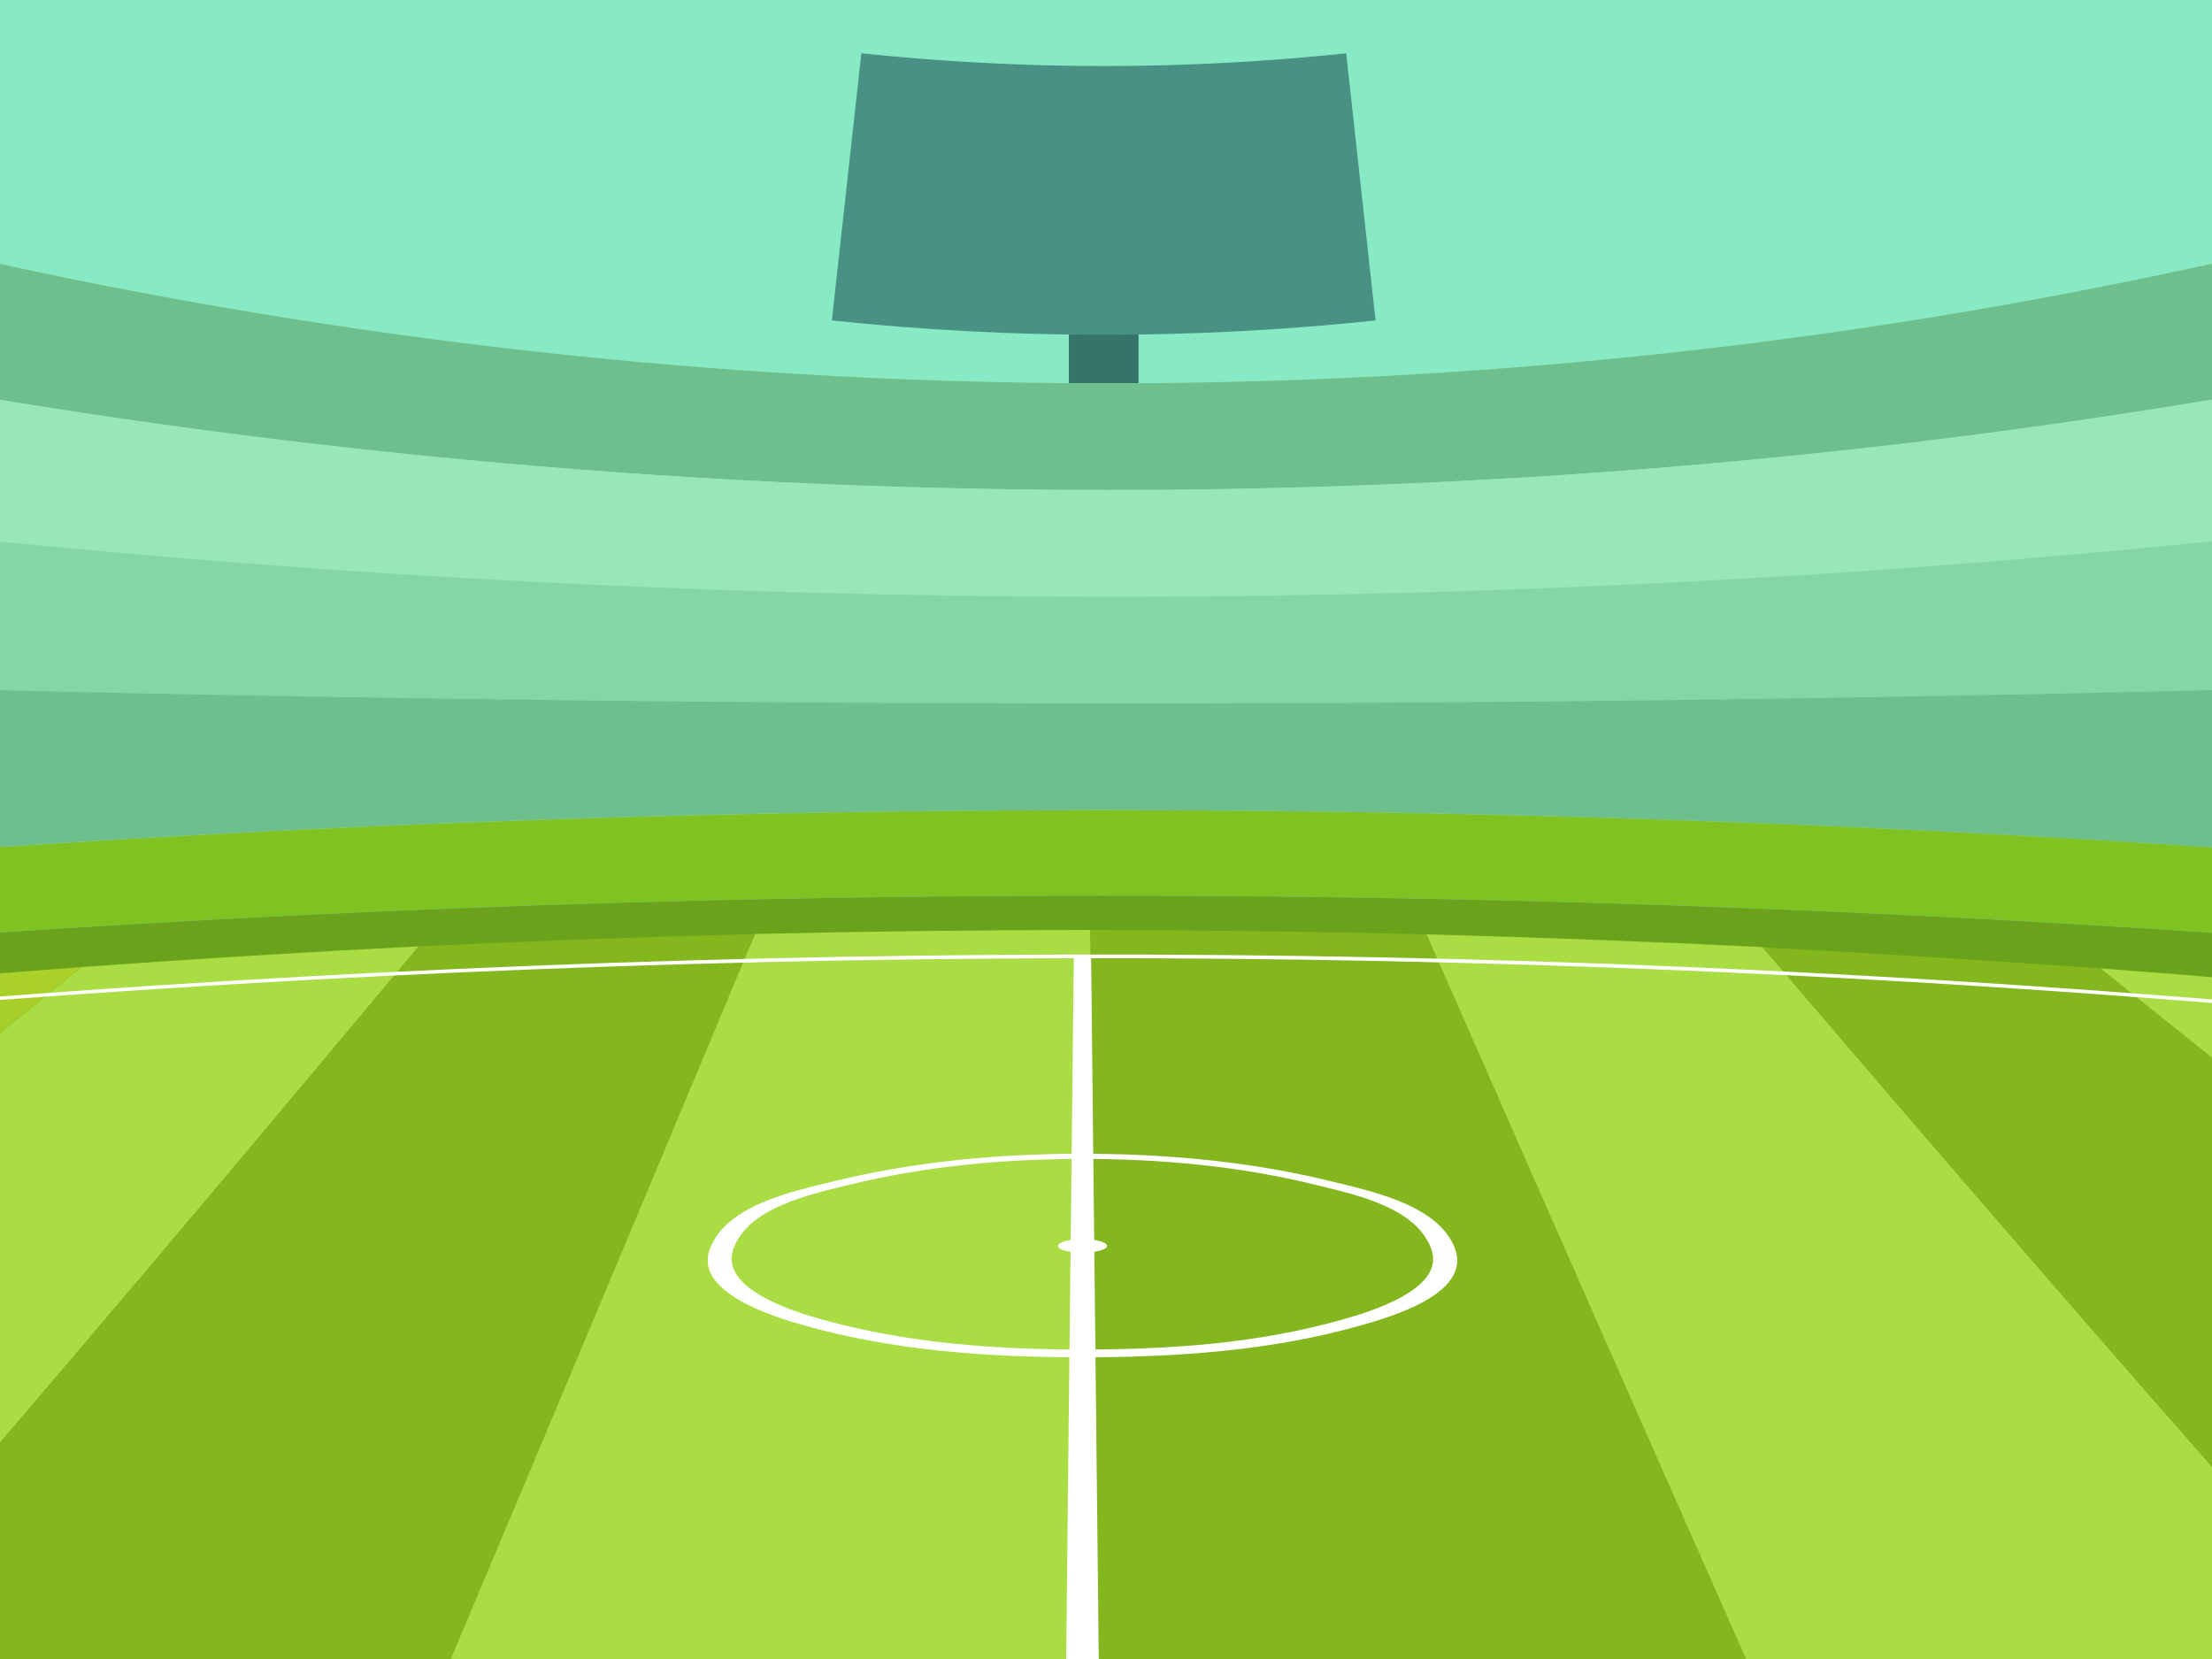 <?xml version="1.0" encoding="UTF-8"?>
<svg width="480px" height="360px" viewBox="0 0 480 360" version="1.1" xmlns="http://www.w3.org/2000/svg" xmlns:xlink="http://www.w3.org/1999/xlink">
    <rect x="0" y="0" width="480" height="360" fill="#808080" stroke="none"/>
    <!-- Generator: Sketch 51.1 (57501) - http://www.bohemiancoding.com/sketch -->
    <title>Football field2</title>
    <desc>Created with Sketch.</desc>
    <defs>
        <linearGradient x1="50%" y1="66.338%" x2="50%" y2="-30.261%" id="linearGradient-1">
            <stop stop-color="#FFFFE2" offset="0%"></stop>
            <stop stop-color="#BFEAC4" offset="50.98%"></stop>
            <stop stop-color="#88EAC4" offset="100%"></stop>
        </linearGradient>
        <rect id="path-2" x="0" y="0" width="537" height="376"></rect>
        <linearGradient x1="50.004%" y1="-82.593%" x2="50.004%" y2="79.759%" id="linearGradient-4">
            <stop stop-color="#CFEAC4" offset="0%"></stop>
            <stop stop-color="#79DB8E" offset="100%"></stop>
        </linearGradient>
        <linearGradient x1="50%" y1="-82.591%" x2="50%" y2="79.742%" id="linearGradient-5">
            <stop stop-color="#CFEAC4" offset="0%"></stop>
            <stop stop-color="#6DBF8E" offset="100%"></stop>
        </linearGradient>
        <radialGradient cx="50.001%" cy="50.013%" fx="50.001%" fy="50.013%" r="425.398%" gradientTransform="translate(0.5,0.5),scale(0.133,1),translate(-0.5,-0.5)" id="radialGradient-6">
            <stop stop-color="#56A608" offset="0%"></stop>
            <stop stop-color="#2F5008" offset="78.97%"></stop>
            <stop stop-color="#243908" offset="99.46%"></stop>
        </radialGradient>
        <linearGradient x1="50.003%" y1="0.019%" x2="50.003%" y2="100.013%" id="linearGradient-7">
            <stop stop-color="#ABD12A" offset="0%"></stop>
            <stop stop-color="#4C950D" offset="100%"></stop>
        </linearGradient>
    </defs>
    <g id="Football-field2" stroke="none" stroke-width="1" fill="none" fill-rule="evenodd">
        <g id="Group" transform="translate(-29, -8)">
            <g id="Footbal-Ground-Cartoon-Background">
                <rect id="XMLID_175_" fill="url(#linearGradient-1)" fill-rule="nonzero" x="0" y="0" width="537" height="376"></rect>
                <g id="XMLID_174_">
                    <g id="XMLID_158_-Clipped">
                        <mask id="mask-3" fill="white">
                            <use xlink:href="#path-2"></use>
                        </mask>
                        <g id="XMLID_151_"></g>
                        <g id="XMLID_158_" mask="url(#mask-3)">
                            <g transform="translate(-598.371, 0)">
                                <rect id="XMLID_24_" fill="#88EAC4" fill-rule="nonzero" x="598.371" y="0" width="538.189" height="222.569"></rect>
                                <rect id="XMLID_171_" fill="#357469" fill-rule="nonzero" x="859.315" y="60.39" width="15.113" height="37.83"></rect>
                                <g id="XMLID_173_" stroke-width="1" fill="none" fill-rule="evenodd" transform="translate(592.618, 57.167)">
                                    <path d="M547.51,0.307 C514.178,8.709 480.462,15.577 446.439,20.872 C298.265,43.854 146.524,36.487 1.266,0.307 L0.038,0.307 L0.038,31.538 L0.038,64.687 L0.038,99.755 L0.038,137.163 L0.038,180.595 L548.43,180.595 L548.43,137.163 L548.43,99.755 L548.43,64.687 L548.43,31.576 L548.43,0.307 L547.51,0.307 Z" id="XMLID_179_" fill="url(#linearGradient-4)" fill-rule="nonzero"></path>
                                    <path d="M548.43,0.307 L548.43,31.576 C512.413,38.406 476.05,43.931 439.419,48.074 C293.049,64.457 143.839,58.587 0.077,31.538 L0.077,0.307 L1.304,0.307 C146.563,36.526 298.303,43.854 446.477,20.872 C480.5,15.577 514.178,8.709 547.548,0.307 L548.43,0.307 Z" id="XMLID_187_" fill="#6DBF8E" fill-rule="nonzero"></path>
                                    <path d="M548.43,31.538 L548.43,64.649 C510.035,69.061 471.333,72.629 432.4,75.162 C288.292,84.677 142.113,80.84 0.038,64.611 L0.038,31.461 C143.839,58.587 293.049,64.457 439.419,48.036 C476.089,43.931 512.451,38.367 548.43,31.538 Z" id="XMLID_190_" fill="#99E7B8" fill-rule="nonzero"></path>
                                    <path d="M548.43,64.687 L548.43,99.755 C507.618,100.868 466.576,101.75 425.381,102.402 C283.574,104.551 140.579,103.515 0.077,99.793 L0.077,64.726 C142.152,80.955 288.331,84.753 432.438,75.277 C471.333,72.629 510.035,69.1 548.43,64.687 Z" id="XMLID_194_" fill="#85D6A6" fill-rule="nonzero"></path>
                                    <path d="M548.43,99.755 L548.43,137.163 C365.927,123.159 182.58,123.159 0.077,137.125 L0.077,99.755 C140.579,103.515 283.613,104.551 425.381,102.364 C466.576,101.75 507.618,100.829 548.43,99.755 Z" id="XMLID_195_" fill="#6DBF8E" fill-rule="nonzero"></path>
                                    <path d="M548.43,137.163 L548.43,180.595 L0.077,180.595 L0.077,137.125 C182.58,123.159 365.927,123.159 548.43,137.163 Z" id="XMLID_197_" fill="url(#linearGradient-5)" fill-rule="nonzero"></path>
                                </g>
                                <g id="XMLID_79_" stroke-width="1" fill="none" fill-rule="evenodd" transform="translate(587.631, 183.78)">
                                    <path d="M558.096,10.896 L558.096,29.428 C372.486,14.963 185.955,14.963 0.345,29.428 L0.345,10.896 C185.955,-3.568 372.486,-3.568 558.096,10.896 Z" id="XMLID_162_" fill="#80C222" fill-rule="nonzero"></path>
                                    <path d="M558.096,29.428 L558.096,68.102 L0.345,68.102 L0.345,29.428 C185.955,14.963 372.486,14.963 558.096,29.428 Z" id="XMLID_160_" fill="#79C8A8" fill-rule="nonzero"></path>
                                </g>
                                <g id="XMLID_78_" stroke-width="1" fill="none" fill-rule="evenodd" transform="translate(587.631, 202.196)">
                                    <path d="M558.096,11.011 L558.096,68.217 L0.345,68.217 L0.345,11.011 C185.955,-3.453 372.486,-3.453 558.096,11.011 Z" id="XMLID_161_" fill="#6BA21B" fill-rule="nonzero"></path>
                                </g>
                                <g id="XMLID_23_" stroke-width="1" fill="none" fill-rule="evenodd" transform="translate(0, 209.486)">
                                    <g id="XMLID_81_" fill-rule="nonzero">
                                        <g id="XMLID_82_">
                                            <path d="M1724.154,230.166 C1586.566,230.166 1449.018,230.166 1311.431,230.166 C1105.146,230.166 898.861,230.166 692.538,230.166 C641.562,230.166 590.585,230.166 539.608,230.166 C359.867,230.166 180.087,230.166 0.345,230.166 C173.144,183.089 335.356,105.856 493.503,23.059 C679.075,1.036 866.181,-5.487 1052.597,6.522 C1112.165,10.359 1171.696,15.999 1230.996,23.059 C1389.142,105.856 1551.355,183.089 1724.154,230.166 Z" id="XMLID_224_" fill="url(#radialGradient-6)"></path>
                                            <g id="XMLID_144_" transform="translate(8.439, 0)">
                                                <path d="M1029.659,230.166 C972.469,230.166 915.317,230.166 858.126,230.166 C857.321,153.546 856.477,76.927 855.633,0.307 C879.913,0.345 904.193,0.691 928.473,1.266 C962.035,77.656 995.675,153.968 1029.659,230.166 Z" id="XMLID_223_" fill="#83B71D"></path>
                                                <path d="M1201.192,230.166 C1144.002,230.166 1086.85,230.166 1029.659,230.166 C995.675,154.007 962.035,77.656 928.473,1.266 C952.791,1.918 977.11,2.839 1001.428,4.029 C1066.789,80.495 1132.725,156.462 1201.192,230.166 Z" id="XMLID_154_" fill="#AADD43"></path>
                                                <path d="M1372.687,230.166 C1315.497,230.166 1258.344,230.166 1201.154,230.166 C1132.686,156.462 1066.751,80.495 1001.428,4.067 C1025.862,5.333 1050.257,6.868 1074.69,8.633 C1171.235,86.096 1268.931,162.486 1372.687,230.166 Z" id="XMLID_153_" fill="#83B71D"></path>
                                                <path d="M1544.22,230.166 C1487.03,230.166 1429.878,230.166 1372.687,230.166 C1268.931,162.486 1171.235,86.135 1074.69,8.633 C1099.277,10.474 1123.826,12.623 1148.336,14.963 C1275.72,94.652 1405.521,171.694 1544.22,230.166 Z" id="XMLID_152_" fill="#AADD43"></path>
                                                <path d="M343.411,230.166 C286.221,230.166 229.069,230.166 171.878,230.166 C308.89,171.195 437.08,94.153 562.929,14.618 C587.44,12.278 611.988,10.206 636.575,8.364 C541.564,85.789 445.442,162.102 343.411,230.166 Z" id="XMLID_148_" fill="url(#linearGradient-7)"></path>
                                                <path d="M514.945,230.166 C457.754,230.166 400.602,230.166 343.411,230.166 C445.442,162.14 541.564,85.789 636.575,8.364 C660.97,6.599 685.365,5.103 709.799,3.875 C646.049,80.303 581.648,156.27 514.945,230.166 Z" id="XMLID_147_" fill="#AADD43"></path>
                                                <path d="M686.439,230.166 C629.249,230.166 572.097,230.166 514.906,230.166 C581.648,156.27 646.011,80.303 709.799,3.875 C734.117,2.724 758.436,1.803 782.754,1.189 C750.803,77.579 718.774,153.93 686.439,230.166 Z" id="XMLID_146_" fill="#83B71D"></path>
                                                <path d="M857.973,230.166 C800.782,230.166 743.63,230.166 686.439,230.166 C718.774,153.93 750.803,77.579 782.754,1.189 C807.034,0.614 831.314,0.345 855.556,0.307 C856.4,76.927 857.167,153.546 857.973,230.166 Z" id="XMLID_145_" fill="#AADD43"></path>
                                            </g>
                                            <g id="XMLID_83_" transform="translate(112.003, 5.371)" fill="#FFFFFF">
                                                <g id="XMLID_84_">
                                                    <g id="XMLID_140_">
                                                        <path d="M1500.455,208.757 C1380.474,206.263 1260.492,204.076 1140.511,202.464 C960.731,200.047 780.913,199.472 601.133,200.316 C400.755,201.237 200.416,204.613 0.077,208.757 C138.853,159.148 270.188,91.583 398.914,20.258 C575.472,0.652 753.334,-5.064 930.544,5.487 C987.658,8.863 1044.734,13.927 1101.617,20.258 C1230.344,91.583 1361.679,159.148 1500.455,208.757 Z M14.729,206.224 C211.463,201.62 408.235,197.899 605.007,196.94 C780.875,196.057 956.781,196.671 1132.61,199.318 C1250.328,201.083 1368.046,203.5 1485.764,206.263 C1351.399,156.654 1224.091,90.47 1099.239,20.718 C1043.122,14.541 986.853,9.592 930.544,6.254 C754.101,-4.182 577.006,1.381 401.216,20.718 C276.402,90.432 149.094,156.616 14.729,206.224 Z" id="XMLID_141_"></path>
                                                    </g>
                                                    <g id="XMLID_128_" transform="translate(668.565, 43.355)">
                                                        <path d="M81.701,44.314 C61.295,44.314 40.735,42.933 21.058,37.331 C14.614,35.49 -2.608,30.195 0.805,20.91 C4.334,11.357 18.45,8.402 27.54,6.177 C45.3,1.803 63.519,0.153 81.701,0.153 C99.882,0.153 118.14,1.803 135.861,6.177 C144.415,8.287 159.22,11.318 162.596,20.91 C165.971,30.54 148.519,35.567 142.343,37.331 C122.704,42.933 102.145,44.314 81.701,44.314 Z M81.701,1.266 C64.632,1.266 47.486,2.839 30.839,6.944 C22.439,9.016 9.129,11.856 5.945,20.795 C2.877,29.466 19.064,34.416 25.124,36.104 C43.535,41.245 62.637,42.626 81.662,42.626 C100.726,42.626 119.866,41.322 138.201,36.104 C143.993,34.454 160.601,29.543 157.379,20.795 C154.081,11.74 140.886,9.016 132.486,6.944 C115.915,2.839 98.77,1.266 81.701,1.266 Z" id="XMLID_129_"></path>
                                                    </g>
                                                    <path d="M744.934,63.498 C744.934,62.692 747.351,62.04 750.266,62.04 C753.181,62.04 755.597,62.692 755.597,63.498 C755.597,64.304 753.219,64.956 750.266,64.956 C747.312,64.956 744.896,64.304 744.934,63.498 Z" id="XMLID_125_"></path>
                                                    <g id="XMLID_101_" transform="translate(746.046, 0.384)">
                                                        <path d="M8.247,197.86 C5.025,197.86 3.414,197.86 0.192,197.86 C0.882,131.945 1.611,65.992 2.34,0.077 C3.836,0.077 4.603,0.077 6.099,0.077 C6.828,65.992 7.518,131.945 8.247,197.86 Z" id="XMLID_102_"></path>
                                                    </g>
                                                </g>
                                            </g>
                                        </g>
                                    </g>
                                </g>
                                <g id="XMLID_156_" stroke-width="1" fill="none" fill-rule="evenodd" transform="translate(807.801, 19.567)">
                                    <path d="M118.063,57.973 C78.747,62.117 39.393,62.117 0.077,57.973 C2.225,38.636 4.334,19.337 6.482,0 C41.541,3.683 76.638,3.683 111.696,0 C113.806,19.337 115.954,38.636 118.063,57.973 Z" id="XMLID_164_" fill="#489184" fill-rule="nonzero"></path>
                                </g>
                            </g>
                        </g>
                    </g>
                </g>
                <rect id="XMLID_20_" x="164.667" y="139.696" width="207.704" height="35.643"></rect>
            </g>
        </g>
    </g>
</svg>